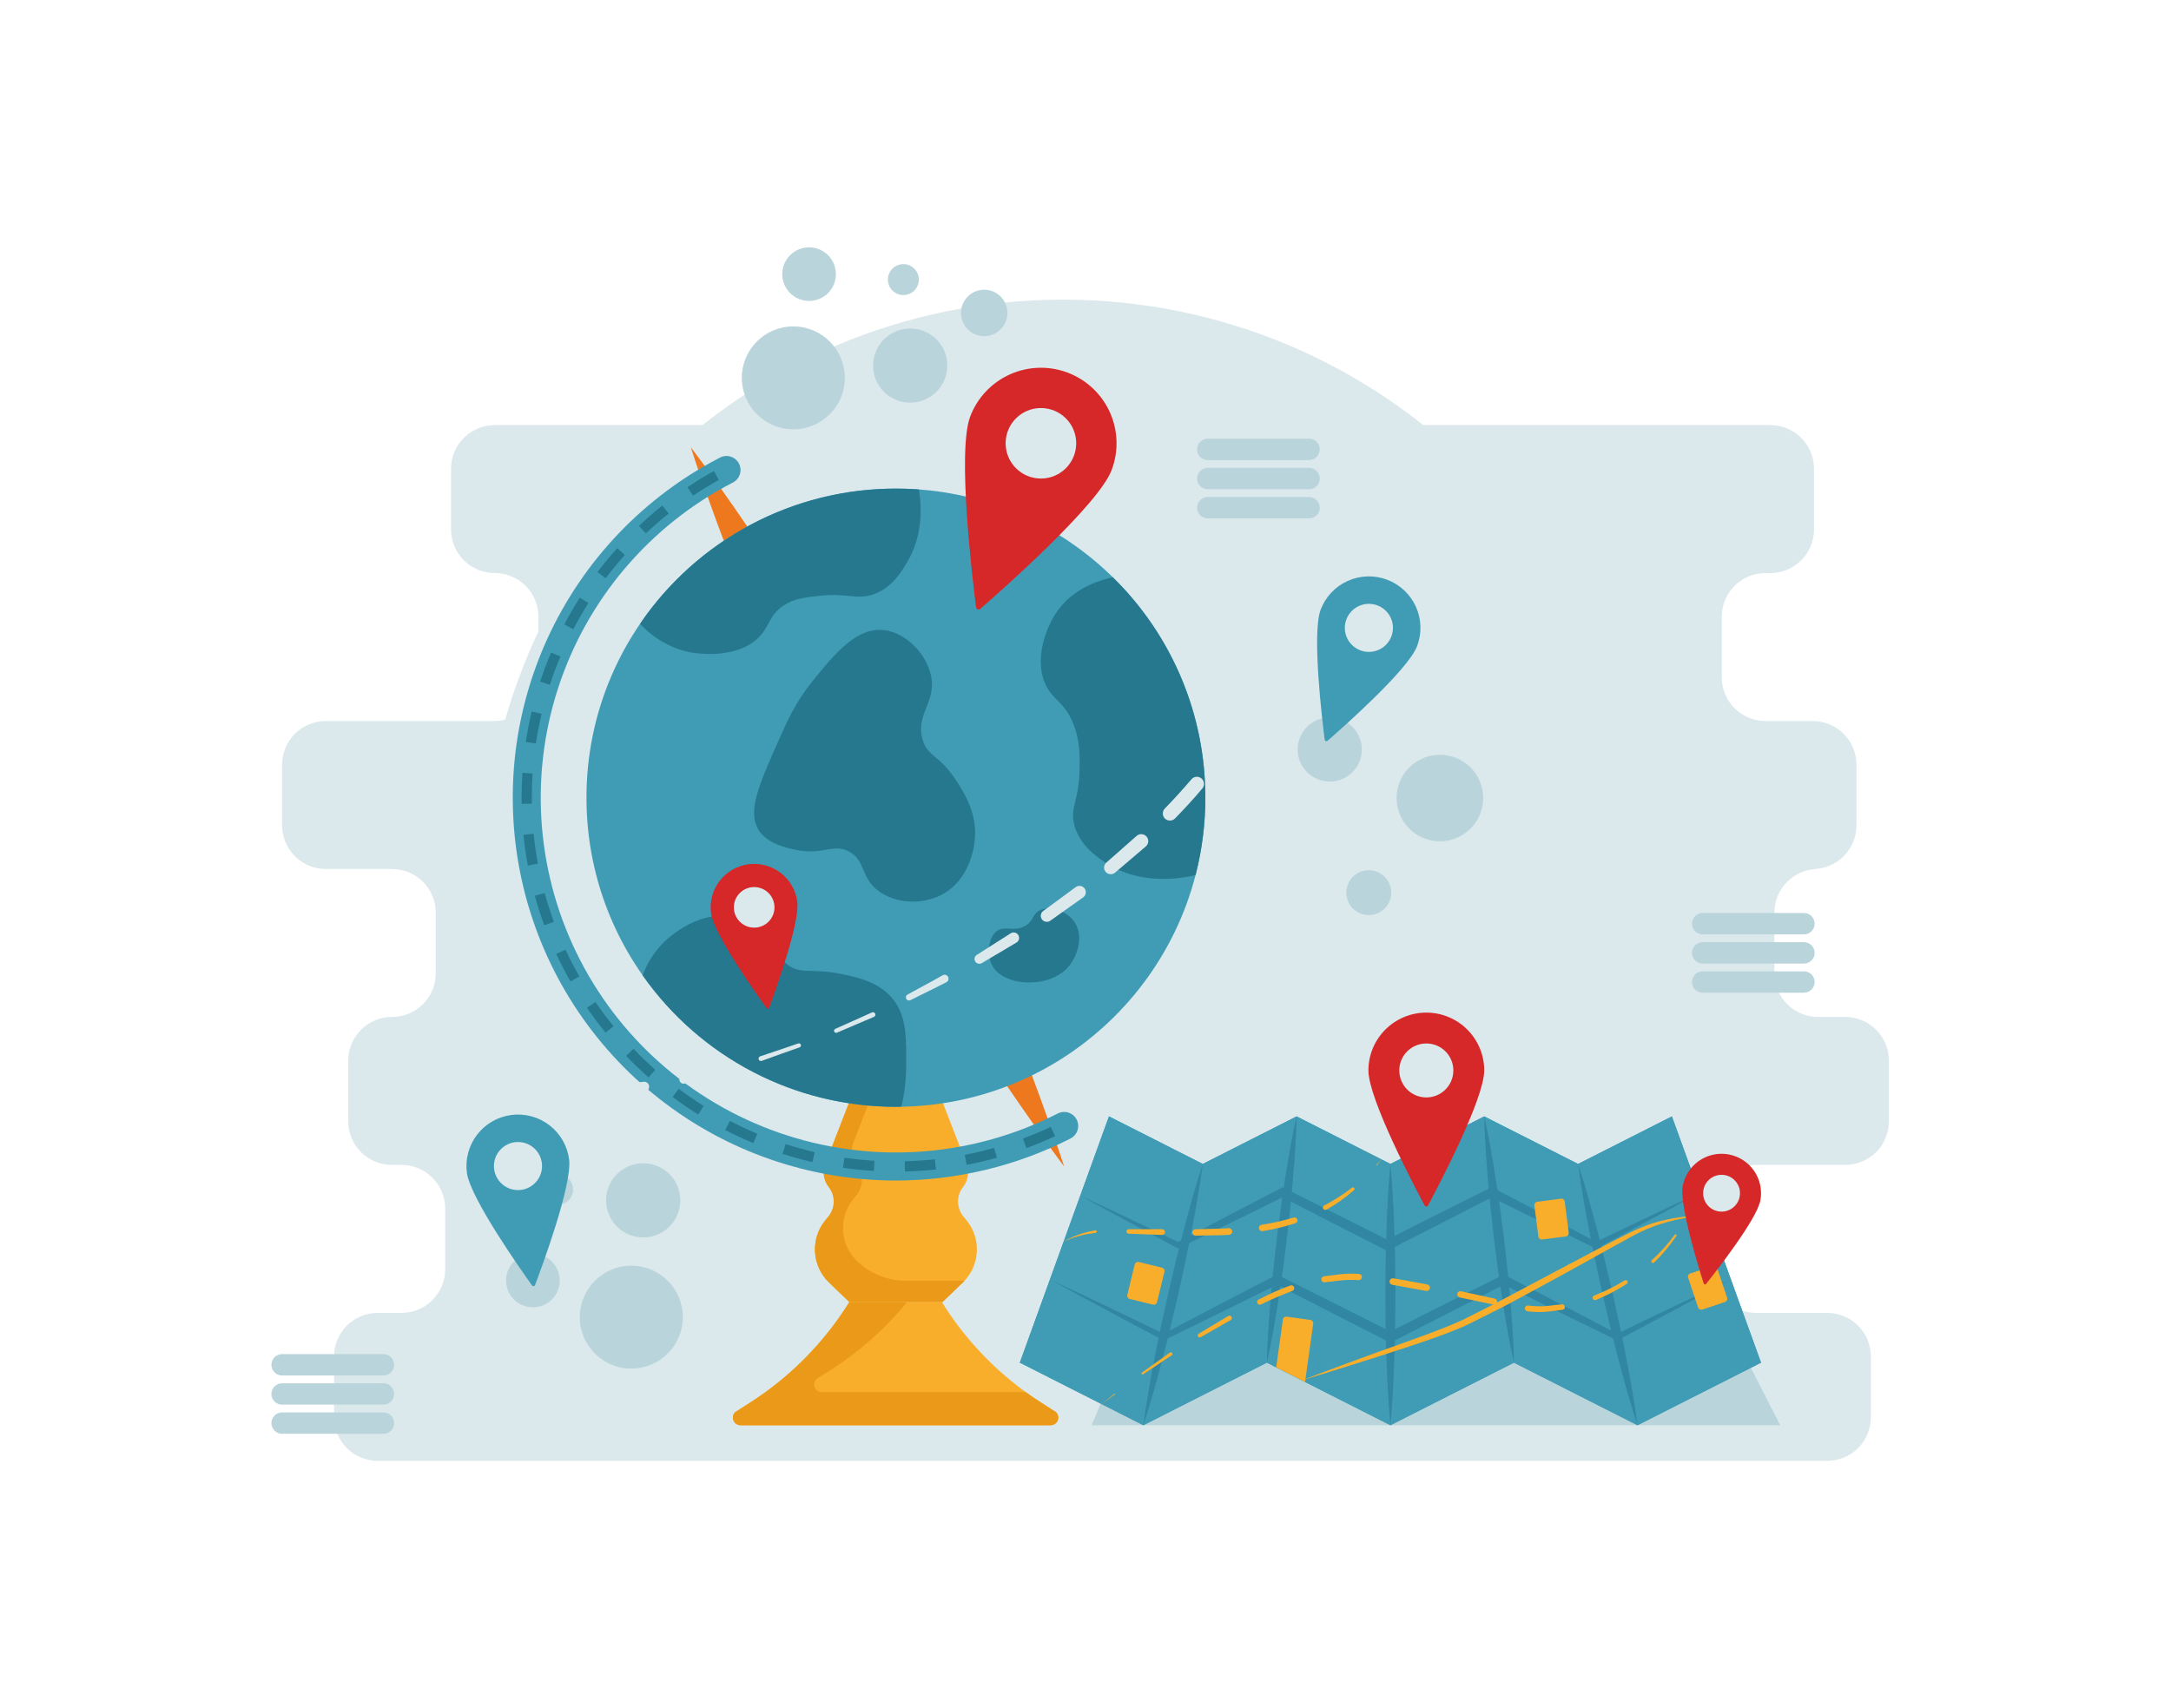 <svg width="305" height="240" viewBox="0 0 305 240" fill="none" xmlns="http://www.w3.org/2000/svg">
<path d="M260.808 115.962V107.435C260.808 105.809 260.161 104.249 259.01 103.099C257.86 101.95 256.299 101.304 254.671 101.304H248.024C247.218 101.304 246.42 101.145 245.675 100.837C244.93 100.529 244.254 100.077 243.684 99.508C243.114 98.939 242.662 98.263 242.354 97.519C242.045 96.775 241.886 95.978 241.886 95.173V86.646C241.886 85.02 242.533 83.46 243.684 82.31C244.835 81.161 246.396 80.515 248.024 80.515H248.708C249.514 80.515 250.312 80.356 251.056 80.048C251.801 79.74 252.477 79.288 253.047 78.719C253.617 78.15 254.069 77.474 254.378 76.73C254.686 75.986 254.845 75.189 254.845 74.384V65.857C254.845 64.231 254.198 62.671 253.047 61.521C251.896 60.371 250.335 59.726 248.708 59.726H69.505C68.699 59.726 67.901 59.884 67.156 60.192C66.412 60.5 65.735 60.952 65.165 61.521C64.595 62.091 64.143 62.767 63.835 63.51C63.526 64.254 63.368 65.051 63.368 65.857V74.384C63.368 75.189 63.526 75.986 63.835 76.73C64.143 77.474 64.595 78.15 65.165 78.719C65.735 79.288 66.412 79.74 67.156 80.048C67.901 80.356 68.699 80.515 69.505 80.515C70.311 80.515 71.109 80.673 71.854 80.981C72.598 81.29 73.275 81.741 73.845 82.31C74.415 82.88 74.867 83.556 75.175 84.299C75.484 85.043 75.642 85.841 75.642 86.646V95.173C75.642 95.978 75.484 96.775 75.175 97.519C74.867 98.263 74.415 98.939 73.845 99.508C73.275 100.077 72.598 100.529 71.854 100.837C71.109 101.145 70.311 101.304 69.505 101.304H45.772C44.966 101.304 44.168 101.462 43.423 101.77C42.678 102.079 42.002 102.53 41.432 103.099C40.862 103.669 40.41 104.345 40.102 105.089C39.793 105.832 39.634 106.63 39.634 107.435V115.962C39.634 116.767 39.793 117.564 40.102 118.308C40.41 119.052 40.862 119.728 41.432 120.297C42.002 120.866 42.678 121.318 43.423 121.626C44.168 121.934 44.966 122.093 45.772 122.093H55.084C55.89 122.093 56.688 122.251 57.433 122.56C58.178 122.868 58.854 123.319 59.424 123.889C59.994 124.458 60.446 125.134 60.754 125.878C61.063 126.621 61.221 127.419 61.221 128.224V136.751C61.221 138.377 60.575 139.936 59.424 141.086C58.273 142.236 56.712 142.882 55.084 142.882H55.062C53.434 142.882 51.873 143.528 50.722 144.678C49.571 145.828 48.924 147.387 48.924 149.013V157.54C48.924 158.345 49.083 159.142 49.392 159.886C49.7 160.63 50.152 161.306 50.722 161.875C51.292 162.445 51.968 162.896 52.713 163.204C53.458 163.512 54.256 163.671 55.062 163.671H56.409C57.215 163.671 58.013 163.83 58.758 164.138C59.502 164.446 60.179 164.897 60.749 165.467C61.319 166.036 61.771 166.712 62.079 167.456C62.388 168.2 62.546 168.997 62.546 169.802V178.329C62.546 179.955 61.9 181.515 60.749 182.664C59.598 183.814 58.037 184.46 56.409 184.46H53.066C52.26 184.46 51.462 184.619 50.717 184.927C49.973 185.235 49.296 185.687 48.726 186.256C48.156 186.825 47.704 187.501 47.396 188.245C47.087 188.989 46.929 189.786 46.929 190.591V199.118C46.929 200.744 47.575 202.304 48.726 203.454C49.877 204.603 51.438 205.249 53.066 205.249H256.695C258.323 205.249 259.884 204.603 261.035 203.454C262.186 202.304 262.832 200.744 262.832 199.118V190.591C262.832 188.965 262.186 187.406 261.035 186.256C259.884 185.106 258.323 184.46 256.695 184.46H246.681C245.875 184.46 245.077 184.302 244.333 183.993C243.588 183.685 242.911 183.234 242.342 182.664C241.772 182.095 241.32 181.419 241.011 180.675C240.703 179.932 240.544 179.134 240.544 178.329V169.802C240.544 168.176 241.191 166.617 242.342 165.467C243.492 164.317 245.054 163.671 246.681 163.671H259.228C260.034 163.671 260.832 163.512 261.577 163.204C262.322 162.896 262.998 162.445 263.568 161.875C264.138 161.306 264.59 160.63 264.898 159.886C265.207 159.142 265.366 158.345 265.366 157.54V149.013C265.366 148.208 265.207 147.411 264.898 146.667C264.59 145.923 264.138 145.247 263.568 144.678C262.998 144.108 262.322 143.657 261.577 143.349C260.832 143.041 260.034 142.882 259.228 142.882H255.422C253.794 142.882 252.233 142.236 251.082 141.086C249.931 139.936 249.285 138.377 249.285 136.751V128.224C249.285 126.598 249.931 125.038 251.082 123.889C252.233 122.739 253.794 122.093 255.422 122.093H254.671C256.299 122.093 257.86 121.447 259.01 120.297C260.161 119.147 260.808 117.588 260.808 115.962Z" fill="#DBE8EC"/>
<path d="M149.326 204.869C194.318 204.869 230.792 168.432 230.792 123.485C230.792 78.539 194.318 42.102 149.326 42.102C104.333 42.102 67.859 78.539 67.859 123.485C67.859 168.432 104.333 204.869 149.326 204.869Z" fill="#DBE8EC"/>
<path d="M250.091 200.248H153.373L156.979 191.453H245.611L250.091 200.248Z" fill="#B9D4DB"/>
<path d="M132.394 182.953H119.333L116.464 180.19C115.292 179.061 114.589 177.531 114.497 175.907C114.404 174.283 114.928 172.684 115.965 171.429L116.376 170.931C116.857 170.348 117.125 169.618 117.135 168.863C117.145 168.107 116.896 167.37 116.43 166.775L116.426 166.77C116.072 166.317 115.841 165.78 115.757 165.212C115.672 164.643 115.737 164.063 115.945 163.527L119.333 154.787H132.394L135.781 163.525C135.989 164.061 136.054 164.642 135.969 165.211C135.885 165.78 135.653 166.317 135.298 166.77C134.832 167.365 134.582 168.102 134.592 168.858C134.601 169.614 134.869 170.345 135.351 170.928L135.764 171.429C136.8 172.684 137.324 174.283 137.231 175.907C137.139 177.531 136.436 179.06 135.264 180.189L132.394 182.953Z" fill="#F9AE2B"/>
<path d="M120.408 177.186C119.235 176.057 118.532 174.527 118.44 172.903C118.347 171.279 118.871 169.679 119.908 168.424L120.321 167.925C120.802 167.342 121.07 166.612 121.079 165.857C121.089 165.101 120.84 164.365 120.374 163.77L120.369 163.765C120.015 163.313 119.784 162.777 119.7 162.209C119.615 161.641 119.68 161.06 119.888 160.525L122.112 154.787H119.333L115.944 163.529C115.737 164.065 115.672 164.645 115.756 165.213C115.841 165.781 116.072 166.317 116.426 166.77L116.43 166.775C116.897 167.37 117.146 168.106 117.136 168.861C117.127 169.617 116.859 170.346 116.377 170.929L115.965 171.429C114.928 172.684 114.404 174.283 114.497 175.907C114.589 177.532 115.292 179.061 116.464 180.19L119.333 182.953H132.394L135.264 180.189C135.344 180.112 135.415 180.029 135.491 179.948H127.262C124.705 179.948 122.248 178.958 120.408 177.186Z" fill="#EA9918"/>
<path d="M147.602 200.248H104.039C103.825 200.248 103.615 200.184 103.437 200.064C103.259 199.944 103.121 199.774 103.041 199.575C102.961 199.376 102.941 199.158 102.986 198.949C103.031 198.739 103.137 198.547 103.292 198.399L105.346 197.087C110.999 193.475 115.773 188.646 119.317 182.953H132.324C135.868 188.646 140.641 193.475 146.295 197.087L148.349 198.399C148.504 198.547 148.61 198.739 148.655 198.949C148.699 199.158 148.68 199.376 148.6 199.575C148.52 199.774 148.382 199.944 148.204 200.064C148.026 200.184 147.816 200.248 147.602 200.248Z" fill="#F9AE2B"/>
<path d="M146.295 197.087C145.553 196.613 144.827 196.118 144.117 195.602H115.461C115.246 195.602 115.036 195.538 114.859 195.418C114.681 195.298 114.543 195.128 114.462 194.929C114.382 194.73 114.363 194.512 114.408 194.302C114.452 194.092 114.559 193.901 114.713 193.752L116.767 192.44C120.798 189.863 124.392 186.661 127.413 182.953H119.317C115.773 188.646 110.999 193.475 105.346 197.087L103.292 198.399C103.137 198.547 103.031 198.739 102.986 198.949C102.941 199.158 102.961 199.376 103.041 199.575C103.121 199.774 103.259 199.944 103.437 200.064C103.615 200.184 103.825 200.248 104.039 200.248H147.602C147.816 200.248 148.026 200.184 148.204 200.064C148.382 199.944 148.52 199.774 148.6 199.575C148.68 199.376 148.699 199.158 148.655 198.949C148.61 198.739 148.504 198.547 148.349 198.399L146.295 197.087Z" fill="#EA9918"/>
<path d="M97.052 62.842C97.786 63.797 98.484 64.772 99.202 65.735L101.293 68.659C102.682 70.611 104.038 72.58 105.378 74.557C107.528 78.786 109.739 82.983 111.916 87.198L125.029 112.46L138.141 137.723L144.698 150.355C145.532 152.594 146.367 154.832 147.164 157.091L148.358 160.479C148.738 161.618 149.135 162.748 149.502 163.894C148.775 162.934 148.079 161.959 147.367 160.992L145.283 158.065C143.895 156.113 142.544 154.141 141.193 152.17L134.637 139.539L121.524 114.276L108.412 89.013C106.218 84.806 104.058 80.583 101.838 76.391C100.992 74.157 100.162 71.916 99.367 69.657L98.179 66.265C97.804 65.124 97.41 63.992 97.052 62.842Z" fill="#EE781D"/>
<path d="M125.864 165.866C113.797 165.86 102.082 161.807 92.598 154.355C83.114 146.904 76.409 136.486 73.56 124.773C70.711 113.059 71.883 100.73 76.887 89.761C81.892 78.793 90.438 69.822 101.157 64.286C101.622 64.046 102.163 64.001 102.662 64.16C103.16 64.319 103.575 64.669 103.815 65.134C104.055 65.598 104.101 66.139 103.942 66.637C103.783 67.135 103.433 67.549 102.969 67.79C91.224 73.849 82.366 84.315 78.339 96.892C74.312 109.469 75.445 123.128 81.49 134.871C87.534 146.614 97.996 155.481 110.579 159.526C123.161 163.571 136.836 162.463 148.602 156.445C149.068 156.207 149.61 156.163 150.108 156.324C150.606 156.484 151.02 156.836 151.258 157.302C151.497 157.767 151.541 158.308 151.38 158.806C151.219 159.304 150.867 159.717 150.401 159.955C142.803 163.831 134.395 165.856 125.864 165.866Z" fill="#409CB5"/>
<path d="M125.863 155.504C149.872 155.504 169.335 136.061 169.335 112.077C169.335 88.093 149.872 68.65 125.863 68.65C101.855 68.65 82.392 88.093 82.392 112.077C82.392 136.061 101.855 155.504 125.863 155.504Z" fill="#409CB5"/>
<path d="M127.134 164.596L127.099 163.162C128.512 163.128 129.937 163.034 131.336 162.884L131.49 164.309C130.052 164.464 128.586 164.56 127.134 164.596ZM122.771 164.519C121.321 164.434 119.861 164.286 118.429 164.08L118.634 162.66C120.026 162.86 121.446 163.004 122.856 163.088L122.771 164.519ZM135.806 163.664L135.535 162.255C136.921 161.989 138.311 161.661 139.667 161.281L140.055 162.662C138.661 163.052 137.232 163.389 135.806 163.664ZM114.14 163.277C112.729 162.951 111.313 162.56 109.933 162.117L110.372 160.752C111.715 161.183 113.091 161.563 114.463 161.88L114.14 163.277ZM144.205 161.312L143.704 159.968C145.026 159.477 146.343 158.924 147.619 158.325L148.229 159.623C146.918 160.238 145.564 160.807 144.205 161.312ZM105.835 160.607C104.5 160.05 103.169 159.429 101.879 158.761L102.54 157.488C103.795 158.138 105.089 158.742 106.388 159.283L105.835 160.607ZM98.091 156.596C96.865 155.827 95.655 154.996 94.493 154.126L95.354 152.979C96.484 153.825 97.662 154.633 98.854 155.381L98.091 156.596ZM91.111 151.371C90.027 150.412 88.968 149.396 87.965 148.351L89.001 147.358C89.978 148.375 91.008 149.364 92.063 150.298L91.111 151.371ZM85.076 145.084C84.161 143.96 83.282 142.786 82.464 141.593L83.648 140.782C84.444 141.943 85.299 143.086 86.19 144.179L85.076 145.084ZM80.147 137.9C79.428 136.643 78.754 135.34 78.143 134.029L79.444 133.424C80.039 134.699 80.695 135.966 81.394 137.189L80.147 137.9ZM76.468 130.006C75.967 128.647 75.519 127.251 75.135 125.858L76.519 125.477C76.892 126.832 77.329 128.189 77.815 129.511L76.468 130.006ZM74.156 121.609C73.89 120.185 73.682 118.733 73.537 117.293L74.966 117.151C75.107 118.551 75.309 119.962 75.567 121.346L74.156 121.609ZM73.283 112.942C73.278 112.655 73.276 112.366 73.276 112.077C73.276 110.917 73.315 109.741 73.393 108.582L74.825 108.677C74.75 109.805 74.712 110.949 74.712 112.077C74.712 112.358 74.714 112.639 74.719 112.918L73.283 112.942ZM75.284 104.46L73.865 104.246C74.082 102.812 74.362 101.371 74.697 99.964L76.094 100.296C75.768 101.665 75.495 103.065 75.284 104.46ZM77.246 96.213L75.882 95.767C76.333 94.39 76.848 93.016 77.412 91.683L78.734 92.241C78.186 93.537 77.685 94.874 77.246 96.213ZM80.546 88.404L79.274 87.739C79.945 86.457 80.679 85.187 81.456 83.963L82.668 84.731C81.913 85.921 81.199 87.157 80.546 88.404ZM85.087 81.245L83.942 80.38C84.815 79.227 85.748 78.094 86.716 77.014L87.785 77.971C86.844 79.021 85.936 80.123 85.087 81.245ZM90.745 74.933L89.758 73.891C90.812 72.895 91.92 71.933 93.05 71.029L93.947 72.15C92.847 73.028 91.77 73.964 90.745 74.933ZM97.368 69.642L96.568 68.452C97.769 67.646 99.02 66.88 100.288 66.175L100.986 67.428C99.754 68.114 98.536 68.858 97.368 69.642Z" fill="#25788E"/>
<path d="M127.506 78.88C126.721 80.227 125.32 82.623 122.676 83.512C120.325 84.3 118.795 83.287 115.141 83.705C112.931 83.958 111.542 84.115 110.117 85.056C108.048 86.423 108.173 87.923 106.639 89.495C103.331 92.889 97.128 91.691 96.786 91.618C94.147 91.023 91.751 89.639 89.919 87.65C93.902 81.792 99.261 76.998 105.527 73.686C111.792 70.374 118.775 68.645 125.863 68.65C126.95 68.65 128.033 68.691 129.1 68.767C129.526 71.417 129.595 75.305 127.506 78.88Z" fill="#25788E"/>
<path d="M114.174 95.672C117.209 91.924 120.333 88.066 124.221 88.53C127.287 88.897 130.139 91.868 130.79 94.9C131.603 98.686 128.522 100.425 129.631 103.971C130.385 106.382 131.953 106.036 134.268 109.568C135.362 111.237 137.208 114.055 136.973 117.675C136.919 118.503 136.48 123.615 132.143 125.781C129.292 127.204 125.723 126.873 123.448 125.202C120.821 123.272 121.665 120.837 119.198 119.605C116.949 118.482 115.639 120.203 111.856 119.412C110.461 119.12 107.887 118.582 106.639 116.71C104.925 114.137 106.589 110.362 109.151 104.55C110.594 101.276 111.739 98.68 114.174 95.672Z" fill="#25788E"/>
<path d="M169.335 112.077C169.337 115.745 168.875 119.398 167.962 122.95C163.965 123.891 159.256 123.73 155.521 121.342C154.418 120.638 151.6 118.837 150.884 115.744C150.344 113.412 151.52 112.6 151.657 108.41C151.717 106.508 151.797 104.055 150.691 101.462C149.398 98.434 147.829 98.366 146.826 96.058C145.329 92.612 146.851 88.245 148.565 85.828C150.393 83.255 153.23 81.791 156.334 81.108C160.457 85.144 163.732 89.963 165.965 95.281C168.197 100.599 169.343 106.31 169.335 112.077Z" fill="#25788E"/>
<path d="M139.485 135.817C138.55 134.277 138.812 131.697 140.064 130.799C141.214 129.974 142.541 131.038 144.121 130.027C145.28 129.286 145.034 128.415 146.054 127.904C147.46 127.199 149.779 127.929 150.884 129.448C152.307 131.404 151.432 134.275 150.111 135.817C147.431 138.945 141.185 138.62 139.485 135.817Z" fill="#25788E"/>
<path d="M126.612 155.492C126.363 155.5 126.113 155.504 125.863 155.504C118.882 155.509 112.003 153.832 105.809 150.616C99.615 147.399 94.288 142.738 90.281 137.028C90.875 135.438 91.771 133.978 92.922 132.729C93.276 132.347 97.704 127.735 102.969 128.869C104.794 129.315 106.464 130.249 107.799 131.571C109.497 133.3 109.095 134.269 110.504 135.431C112.351 136.955 113.941 136.026 117.845 136.782C120.051 137.209 123.155 137.812 125.187 140.063C127.272 142.372 127.292 145.371 127.313 148.363C127.325 149.806 127.345 152.794 126.612 155.492Z" fill="#25788E"/>
<path d="M72.367 125.598C71.808 126.35 71.271 127.118 70.745 127.89C70.216 128.662 69.71 129.446 69.227 130.243C69.184 130.314 69.115 130.365 69.035 130.385C68.955 130.404 68.87 130.392 68.799 130.349C68.729 130.306 68.678 130.237 68.658 130.157C68.638 130.077 68.651 129.993 68.694 129.922C68.697 129.916 68.701 129.91 68.705 129.904C69.248 129.13 69.812 128.374 70.397 127.635C70.983 126.897 71.598 126.183 72.222 125.48C72.238 125.462 72.26 125.45 72.284 125.448C72.308 125.446 72.332 125.454 72.351 125.469C72.37 125.484 72.382 125.506 72.385 125.53C72.388 125.554 72.382 125.578 72.367 125.598Z" fill="#DBE8EC"/>
<path d="M66.698 135.196C65.982 136.877 65.491 138.645 65.238 140.454C65.228 140.534 65.202 140.612 65.162 140.682C65.122 140.753 65.068 140.815 65.004 140.864C64.94 140.914 64.867 140.951 64.789 140.972C64.711 140.994 64.629 141 64.549 140.99C64.468 140.98 64.391 140.954 64.32 140.914C64.25 140.874 64.188 140.82 64.138 140.756C64.088 140.693 64.052 140.619 64.03 140.541C64.009 140.463 64.003 140.382 64.013 140.301L64.016 140.28C64.352 138.378 64.955 136.534 65.806 134.8C65.86 134.685 65.958 134.596 66.077 134.551C66.197 134.507 66.329 134.511 66.445 134.563C66.562 134.614 66.653 134.709 66.701 134.828C66.748 134.946 66.747 135.078 66.698 135.196Z" fill="#DBE8EC"/>
<path d="M65.794 145.655C65.99 146.039 66.145 146.443 66.365 146.812C66.587 147.181 66.837 147.532 67.113 147.862C67.674 148.525 68.324 149.106 69.046 149.59C69.218 149.707 69.336 149.888 69.375 150.092C69.414 150.297 69.37 150.508 69.253 150.681C69.136 150.853 68.955 150.971 68.75 151.01C68.546 151.049 68.334 151.005 68.162 150.888L68.146 150.877C67.321 150.292 66.581 149.596 65.948 148.808C65.632 148.41 65.347 147.988 65.096 147.546C64.847 147.103 64.669 146.625 64.457 146.166C64.379 145.997 64.37 145.804 64.433 145.629C64.495 145.453 64.624 145.31 64.792 145.228C64.959 145.147 65.152 145.134 65.329 145.193C65.506 145.252 65.652 145.378 65.737 145.544L65.794 145.655Z" fill="#DBE8EC"/>
<path d="M73.935 151.677C75.71 152.1 77.519 152.363 79.34 152.463C79.562 152.477 79.769 152.578 79.916 152.745C80.063 152.911 80.138 153.129 80.125 153.35C80.111 153.572 80.011 153.779 79.845 153.926C79.679 154.074 79.462 154.15 79.24 154.138C77.31 154.041 75.395 153.75 73.523 153.269C73.312 153.215 73.131 153.079 73.02 152.891C72.909 152.703 72.878 152.479 72.932 152.268C72.987 152.056 73.123 151.876 73.311 151.765C73.499 151.654 73.724 151.623 73.935 151.677Z" fill="#DBE8EC"/>
<path d="M84.868 152.474C86.716 152.378 88.564 152.216 90.412 151.989C90.594 151.967 90.778 152.017 90.924 152.128C91.07 152.239 91.167 152.403 91.193 152.585C91.22 152.766 91.175 152.951 91.067 153.1C90.959 153.248 90.797 153.349 90.616 153.38C88.746 153.707 86.86 153.94 84.966 154.078C84.753 154.092 84.543 154.022 84.382 153.882C84.222 153.742 84.123 153.544 84.108 153.332C84.093 153.119 84.164 152.91 84.304 152.749C84.444 152.588 84.642 152.49 84.855 152.475L84.868 152.474Z" fill="#DBE8EC"/>
<path d="M95.932 151.113L101.404 149.91L101.428 149.905C101.541 149.88 101.66 149.9 101.758 149.962C101.857 150.023 101.928 150.121 101.955 150.233C101.983 150.346 101.965 150.465 101.906 150.565C101.847 150.665 101.751 150.738 101.639 150.768L96.175 152.239C96.027 152.279 95.87 152.258 95.737 152.182C95.605 152.106 95.508 151.98 95.468 151.833C95.428 151.685 95.449 151.528 95.525 151.396C95.601 151.263 95.727 151.166 95.874 151.126C95.882 151.124 95.891 151.122 95.898 151.12L95.932 151.113Z" fill="#DBE8EC"/>
<path d="M106.812 148.407C108.591 147.824 110.361 147.214 112.132 146.608L112.144 146.604C112.216 146.579 112.296 146.584 112.365 146.617C112.434 146.651 112.487 146.71 112.512 146.783C112.538 146.855 112.533 146.935 112.5 147.004C112.466 147.073 112.407 147.126 112.335 147.152C110.561 147.777 108.787 148.399 107.021 149.049C106.979 149.064 106.935 149.071 106.89 149.07C106.846 149.068 106.802 149.057 106.762 149.039C106.722 149.02 106.686 148.994 106.655 148.961C106.625 148.929 106.602 148.89 106.587 148.849C106.571 148.807 106.564 148.763 106.566 148.719C106.568 148.674 106.578 148.631 106.597 148.59C106.616 148.55 106.642 148.514 106.675 148.484C106.707 148.454 106.745 148.43 106.787 148.415L106.797 148.412L106.812 148.407Z" fill="#DBE8EC"/>
<path d="M117.359 144.547C119.075 143.796 120.778 143.016 122.487 142.251L122.498 142.246C122.539 142.227 122.584 142.217 122.629 142.216C122.674 142.215 122.719 142.222 122.761 142.238C122.803 142.254 122.842 142.279 122.875 142.309C122.908 142.34 122.934 142.378 122.953 142.419C122.971 142.46 122.981 142.504 122.982 142.549C122.984 142.595 122.976 142.639 122.96 142.682C122.944 142.724 122.92 142.762 122.889 142.795C122.858 142.828 122.821 142.854 122.779 142.873L122.774 142.875C121.044 143.614 119.308 144.338 117.586 145.091C117.55 145.106 117.512 145.115 117.473 145.116C117.434 145.117 117.396 145.11 117.359 145.096C117.323 145.082 117.29 145.061 117.262 145.034C117.234 145.007 117.212 144.975 117.196 144.939C117.181 144.904 117.172 144.866 117.172 144.827C117.171 144.788 117.178 144.749 117.192 144.713C117.206 144.677 117.227 144.644 117.254 144.616C117.281 144.589 117.314 144.566 117.349 144.551L117.359 144.547Z" fill="#DBE8EC"/>
<path d="M127.505 139.729L129.972 138.388C130.795 137.942 131.617 137.496 132.427 137.027C132.49 136.991 132.559 136.967 132.632 136.957C132.704 136.948 132.778 136.952 132.848 136.971C132.919 136.99 132.985 137.022 133.043 137.067C133.101 137.111 133.149 137.166 133.186 137.229C133.223 137.292 133.246 137.362 133.256 137.434C133.265 137.507 133.261 137.58 133.242 137.65C133.223 137.721 133.19 137.787 133.146 137.845C133.102 137.903 133.046 137.951 132.983 137.988L132.964 137.998L132.959 138.001C132.124 138.437 131.276 138.848 130.433 139.267L127.904 140.522C127.8 140.573 127.679 140.582 127.569 140.546C127.458 140.51 127.366 140.433 127.313 140.33C127.259 140.227 127.248 140.107 127.281 139.995C127.315 139.884 127.391 139.791 127.493 139.735L127.505 139.729Z" fill="#DBE8EC"/>
<path d="M137.244 134.153L141.972 131.143L141.995 131.129C142.08 131.075 142.174 131.038 142.273 131.02C142.372 131.003 142.474 131.005 142.572 131.027C142.67 131.049 142.763 131.089 142.845 131.147C142.928 131.205 142.998 131.278 143.052 131.363C143.106 131.447 143.143 131.542 143.16 131.641C143.177 131.739 143.175 131.841 143.154 131.939C143.132 132.037 143.091 132.13 143.033 132.212C142.976 132.294 142.902 132.364 142.818 132.418L142.797 132.431L137.933 135.317C137.78 135.407 137.598 135.434 137.426 135.392C137.253 135.35 137.105 135.241 137.012 135.09C136.918 134.939 136.888 134.758 136.928 134.585C136.967 134.412 137.073 134.262 137.223 134.166L137.244 134.153Z" fill="#DBE8EC"/>
<path d="M146.589 127.974L151.097 124.66L151.126 124.638C151.22 124.569 151.327 124.519 151.441 124.491C151.554 124.463 151.672 124.458 151.788 124.475C151.904 124.493 152.015 124.533 152.115 124.594C152.215 124.654 152.302 124.734 152.371 124.828C152.441 124.922 152.491 125.029 152.519 125.142C152.547 125.256 152.552 125.373 152.535 125.489C152.517 125.605 152.477 125.715 152.416 125.815C152.356 125.915 152.276 126.003 152.182 126.072L152.17 126.08L147.552 129.361C147.371 129.49 147.146 129.542 146.926 129.506C146.706 129.469 146.51 129.348 146.379 129.168C146.249 128.988 146.194 128.763 146.229 128.543C146.263 128.324 146.383 128.126 146.562 127.994L146.589 127.974Z" fill="#DBE8EC"/>
<path d="M155.459 121.164L159.649 117.475L159.686 117.442C159.882 117.27 160.138 117.183 160.397 117.199C160.657 117.216 160.9 117.335 161.072 117.53C161.244 117.725 161.331 117.98 161.315 118.24C161.299 118.499 161.18 118.742 160.985 118.914L160.973 118.924L156.652 122.607C156.464 122.767 156.221 122.846 155.975 122.828C155.728 122.809 155.5 122.694 155.338 122.508C155.176 122.322 155.095 122.079 155.111 121.833C155.127 121.588 155.24 121.358 155.425 121.195L155.459 121.164Z" fill="#DBE8EC"/>
<path d="M163.646 113.594C164.942 112.267 166.186 110.894 167.386 109.488C167.558 109.287 167.802 109.162 168.066 109.14C168.329 109.118 168.591 109.202 168.793 109.372C168.995 109.542 169.122 109.786 169.145 110.049C169.168 110.312 169.085 110.574 168.916 110.777C167.695 112.237 166.403 113.632 165.078 114.99C164.893 115.18 164.64 115.289 164.375 115.292C164.109 115.296 163.853 115.194 163.663 115.009C163.473 114.824 163.364 114.571 163.361 114.306C163.357 114.041 163.46 113.785 163.645 113.595L163.646 113.594Z" fill="#DBE8EC"/>
<path d="M170.788 105.126C171.845 103.629 172.801 102.063 173.65 100.44C173.76 100.226 173.95 100.065 174.178 99.99C174.407 99.915 174.655 99.934 174.871 100.041C175.086 100.148 175.25 100.335 175.328 100.563C175.406 100.79 175.391 101.039 175.287 101.255C174.439 102.979 173.466 104.639 172.373 106.22C172.23 106.43 172.008 106.576 171.757 106.623C171.507 106.671 171.247 106.617 171.036 106.474C170.825 106.331 170.679 106.109 170.631 105.859C170.583 105.609 170.637 105.349 170.78 105.138L170.788 105.126Z" fill="#DBE8EC"/>
<path d="M175.593 95.397C176.046 93.694 176.111 91.911 175.783 90.179L175.782 90.176C175.74 89.983 175.776 89.781 175.881 89.614C175.987 89.447 176.154 89.328 176.347 89.283C176.539 89.237 176.742 89.27 176.911 89.372C177.08 89.475 177.202 89.64 177.25 89.832C177.701 91.785 177.698 93.816 177.241 95.769C177.219 95.877 177.174 95.98 177.111 96.072C177.049 96.163 176.968 96.242 176.875 96.302C176.782 96.362 176.678 96.404 176.569 96.424C176.459 96.444 176.347 96.443 176.239 96.42C176.13 96.397 176.027 96.352 175.935 96.29C175.844 96.227 175.766 96.146 175.705 96.053C175.645 95.96 175.603 95.856 175.583 95.747C175.563 95.638 175.565 95.525 175.588 95.417L175.593 95.397Z" fill="#DBE8EC"/>
<path d="M173.223 85.748C171.872 84.553 170.292 83.644 168.579 83.075C168.454 83.031 168.351 82.941 168.293 82.822C168.234 82.703 168.225 82.566 168.266 82.441C168.307 82.315 168.396 82.21 168.513 82.149C168.631 82.088 168.768 82.075 168.894 82.114C170.784 82.646 172.545 83.557 174.072 84.79C174.136 84.844 174.189 84.91 174.228 84.985C174.267 85.059 174.29 85.141 174.297 85.225C174.305 85.308 174.295 85.392 174.27 85.473C174.244 85.553 174.203 85.627 174.149 85.691C174.095 85.755 174.029 85.808 173.954 85.847C173.879 85.886 173.798 85.909 173.714 85.916C173.63 85.924 173.546 85.914 173.466 85.889C173.386 85.863 173.311 85.823 173.247 85.768C173.24 85.762 173.231 85.754 173.223 85.748Z" fill="#DBE8EC"/>
<path d="M163.191 81.85C161.338 81.621 159.472 81.512 157.605 81.523C157.562 81.523 157.521 81.506 157.49 81.477C157.459 81.447 157.441 81.406 157.439 81.363C157.438 81.32 157.453 81.278 157.482 81.246C157.51 81.214 157.55 81.194 157.593 81.191C159.479 81.047 161.372 81.032 163.259 81.147C163.306 81.15 163.351 81.162 163.393 81.182C163.435 81.202 163.472 81.231 163.503 81.266C163.534 81.301 163.557 81.341 163.572 81.385C163.587 81.429 163.593 81.475 163.591 81.522C163.588 81.568 163.576 81.614 163.555 81.655C163.535 81.697 163.506 81.734 163.471 81.765C163.436 81.796 163.396 81.819 163.352 81.834C163.308 81.849 163.261 81.856 163.215 81.853C163.207 81.852 163.198 81.851 163.191 81.85Z" fill="#DBE8EC"/>
<path d="M156.168 66.055C154.297 70.969 140.535 83.098 137.719 85.546C137.67 85.589 137.611 85.617 137.547 85.629C137.483 85.64 137.417 85.634 137.357 85.611C137.296 85.588 137.243 85.549 137.203 85.498C137.163 85.447 137.138 85.386 137.129 85.322C136.653 81.623 134.436 63.424 136.307 58.51C137.308 55.879 139.315 53.753 141.886 52.6C144.456 51.447 147.38 51.362 150.014 52.362C152.647 53.363 154.775 55.367 155.929 57.935C157.083 60.503 157.169 63.424 156.168 66.055Z" fill="#D62828"/>
<path d="M146.237 67.235C148.975 67.235 151.195 65.018 151.195 62.282C151.195 59.547 148.975 57.33 146.237 57.33C143.499 57.33 141.279 59.547 141.279 62.282C141.279 65.018 143.499 67.235 146.237 67.235Z" fill="#DBE8EC"/>
<path d="M112.009 126.658C112.418 129.656 108.807 139.57 108.058 141.581C108.045 141.616 108.023 141.647 107.994 141.67C107.965 141.694 107.93 141.709 107.893 141.714C107.856 141.719 107.819 141.714 107.784 141.699C107.75 141.684 107.72 141.661 107.699 141.63C106.438 139.892 100.303 131.305 99.894 128.308C99.675 126.703 100.103 125.077 101.084 123.787C102.066 122.498 103.519 121.65 105.126 121.431C106.733 121.213 108.36 121.641 109.651 122.621C110.942 123.601 111.79 125.053 112.009 126.658Z" fill="#D62828"/>
<path d="M105.952 130.333C107.527 130.333 108.805 129.057 108.805 127.483C108.805 125.909 107.527 124.633 105.952 124.633C104.376 124.633 103.099 125.909 103.099 127.483C103.099 129.057 104.376 130.333 105.952 130.333Z" fill="#DBE8EC"/>
<path d="M143.272 191.453L160.626 200.248L177.981 191.453L195.336 200.248L212.691 191.453L230.048 200.248L247.406 191.453L234.882 156.855L221.7 163.534L208.517 156.855L195.336 163.534L182.156 156.855L168.976 163.534L155.795 156.855L143.272 191.453Z" fill="#409CB5"/>
<path d="M143.272 191.453L160.626 200.248L177.981 191.453L195.336 200.248L212.691 191.453L230.048 200.248L247.406 191.453L234.882 156.855L221.7 163.534L208.517 156.855L195.336 163.534L182.156 156.855L168.976 163.534L155.795 156.855L143.272 191.453Z" fill="#409CB5"/>
<path d="M151.767 167.985C154.103 169.059 156.424 170.163 158.744 171.267L162.227 172.921L165.7 174.593H165.333C167.754 173.304 170.181 172.025 172.614 170.757C175.042 169.481 177.475 168.215 179.914 166.959L180.193 166.815L180.48 166.959L187.843 170.63L195.191 174.329H194.555L201.904 170.627C204.352 169.389 206.806 168.164 209.266 166.951L209.56 166.806L209.841 166.951C212.278 168.21 214.716 169.467 217.144 170.745C219.573 172.018 222.006 173.286 224.426 174.577L224.043 174.577C226.486 173.389 228.936 172.215 231.395 171.058L235.077 169.311C236.303 168.724 237.541 168.163 238.772 167.589C237.58 168.241 236.396 168.908 235.198 169.549L231.612 171.485C229.223 172.781 226.828 174.063 224.426 175.333L224.243 175.429L224.043 175.333C221.57 174.144 219.109 172.933 216.645 171.727C214.179 170.526 211.723 169.303 209.266 168.083H209.841C207.405 169.345 204.966 170.598 202.522 171.844L195.191 175.58L194.873 175.742L194.555 175.58L187.227 171.842L179.914 168.075H180.48C178.026 169.299 175.565 170.512 173.099 171.715C170.638 172.925 168.171 174.126 165.7 175.316L165.507 175.409L165.333 175.316L161.931 173.503L158.539 171.672C156.276 170.453 154.014 169.234 151.767 167.985Z" fill="#3086A3"/>
<path d="M243.113 179.793L239.192 181.928L235.257 184.038C232.637 185.449 230.01 186.848 227.377 188.235L227.193 188.332L226.996 188.235L218.975 184.314L210.973 180.355H211.544C208.9 181.719 206.257 183.088 203.603 184.434L195.65 188.487L195.332 188.649L195.013 188.487L187.062 184.434C184.409 183.088 181.766 181.722 179.123 180.357H179.695L171.694 184.316L163.673 188.237L163.475 188.334L163.29 188.237C160.656 186.853 158.03 185.454 155.412 184.04L151.479 181.928L147.559 179.793L151.6 181.69L155.629 183.613C158.316 184.891 160.998 186.181 163.673 187.483H163.29L171.197 183.337L179.123 179.228L179.403 179.083L179.695 179.228C182.36 180.553 185.024 181.875 187.679 183.218L195.65 187.233H195.013L202.987 183.219C205.642 181.875 208.309 180.555 210.973 179.23L211.265 179.085L211.544 179.23L219.47 183.339L227.377 187.485H226.996C229.67 186.179 232.352 184.889 235.042 183.614L239.071 181.691L243.113 179.793Z" fill="#3086A3"/>
<path d="M168.976 163.534C168.564 166.658 168.017 169.751 167.422 172.834C167.137 174.378 166.803 175.911 166.493 177.449L165.487 182.047L164.407 186.628C164.021 188.149 163.661 189.676 163.249 191.191C162.453 194.228 161.608 197.254 160.626 200.248C161.036 197.124 161.583 194.031 162.178 190.948C162.462 189.404 162.798 187.871 163.107 186.333L164.115 181.736L165.197 177.155C165.582 175.634 165.944 174.107 166.355 172.592C167.151 169.555 167.996 166.529 168.976 163.534Z" fill="#3086A3"/>
<path d="M182.156 156.855C182.097 159.773 181.901 162.674 181.655 165.57C181.546 167.019 181.386 168.463 181.25 169.909L180.767 174.238L180.208 178.559C179.995 179.996 179.809 181.436 179.57 182.87C179.12 185.741 178.62 188.605 177.981 191.454C178.038 188.535 178.234 185.634 178.479 182.738C178.588 181.289 178.75 179.846 178.885 178.399L179.37 174.07L179.931 169.75C180.142 168.313 180.331 166.873 180.569 165.439C181.02 162.568 181.519 159.703 182.156 156.855Z" fill="#3086A3"/>
<path d="M195.336 163.534C195.627 166.594 195.78 169.653 195.883 172.713C195.948 174.242 195.962 175.772 196 177.302L196.039 181.891L196.002 186.48C195.963 188.01 195.95 189.54 195.885 191.07C195.782 194.129 195.628 197.189 195.335 200.248C195.043 197.189 194.889 194.129 194.786 191.07C194.721 189.54 194.708 188.01 194.669 186.48L194.632 181.891L194.671 177.302C194.71 175.772 194.724 174.242 194.789 172.713C194.892 169.653 195.045 166.594 195.336 163.534Z" fill="#3086A3"/>
<path d="M208.517 156.855C209.154 159.703 209.653 162.568 210.104 165.439C210.342 166.873 210.53 168.313 210.742 169.75L211.302 174.07L211.787 178.4C211.922 179.846 212.084 181.289 212.193 182.738C212.438 185.634 212.634 188.535 212.691 191.454C212.052 188.605 211.552 185.74 211.102 182.87C210.863 181.436 210.677 179.996 210.464 178.559L209.905 174.238L209.422 169.909C209.286 168.463 209.127 167.019 209.017 165.57C208.772 162.674 208.576 159.773 208.517 156.855Z" fill="#3086A3"/>
<path d="M221.7 163.534C222.68 166.529 223.524 169.555 224.321 172.592C224.732 174.107 225.094 175.634 225.479 177.155L226.56 181.736L227.568 186.333C227.877 187.871 228.213 189.404 228.497 190.948C229.092 194.031 229.639 197.124 230.048 200.248C229.067 197.254 228.222 194.228 227.426 191.191C227.014 189.676 226.654 188.149 226.268 186.628L225.188 182.047L224.183 177.449C223.872 175.911 223.538 174.378 223.253 172.834C222.659 169.751 222.112 166.658 221.7 163.534Z" fill="#3086A3"/>
<path d="M163.247 178.108L159.983 177.314C159.731 177.253 159.477 177.407 159.416 177.659L158.372 181.941C158.31 182.193 158.465 182.446 158.717 182.508L161.981 183.302C162.233 183.363 162.487 183.209 162.548 182.957L163.592 178.675C163.653 178.423 163.499 178.17 163.247 178.108Z" fill="#F9AE2B"/>
<path d="M219.297 168.417L215.966 168.851C215.709 168.885 215.528 169.12 215.561 169.377L216.131 173.747C216.165 174.004 216.4 174.185 216.657 174.151L219.989 173.717C220.246 173.684 220.427 173.449 220.394 173.192L219.823 168.822C219.79 168.565 219.554 168.384 219.297 168.417Z" fill="#F9AE2B"/>
<path d="M240.644 177.858L237.457 178.921C237.211 179.003 237.079 179.269 237.161 179.514L238.559 183.695C238.641 183.94 238.907 184.073 239.153 183.991L242.339 182.927C242.585 182.845 242.718 182.579 242.636 182.334L241.238 178.154C241.155 177.908 240.89 177.776 240.644 177.858Z" fill="#F9AE2B"/>
<path d="M184.08 185.453L180.769 184.991C180.644 184.974 180.517 185.007 180.416 185.083C180.315 185.159 180.248 185.272 180.23 185.398L179.291 192.118L183.344 194.172L184.487 185.991C184.505 185.866 184.472 185.739 184.396 185.638C184.319 185.537 184.206 185.47 184.08 185.453Z" fill="#F9AE2B"/>
<path d="M149.429 174.44C150.111 174.051 150.826 173.721 151.566 173.455C151.937 173.324 152.314 173.204 152.696 173.105L153.862 172.858C153.886 172.852 153.91 172.852 153.934 172.856C153.958 172.861 153.98 172.87 154.001 172.883C154.021 172.896 154.038 172.913 154.052 172.933C154.066 172.952 154.075 172.975 154.08 172.998C154.085 173.022 154.086 173.046 154.081 173.07C154.077 173.094 154.068 173.116 154.055 173.136C154.041 173.156 154.024 173.174 154.004 173.187C153.985 173.201 153.962 173.211 153.939 173.215L153.926 173.218L153.903 173.221L152.76 173.381C152.379 173.452 152.002 173.543 151.627 173.647C150.877 173.859 150.142 174.124 149.429 174.44Z" fill="#F9AE2B"/>
<path d="M158.579 172.707L163.27 172.707C163.376 172.706 163.478 172.748 163.553 172.823C163.629 172.897 163.671 172.998 163.672 173.104C163.673 173.21 163.631 173.312 163.556 173.388C163.482 173.463 163.38 173.506 163.274 173.506C163.27 173.506 163.262 173.506 163.258 173.506L158.565 173.337C158.482 173.335 158.403 173.3 158.346 173.24C158.289 173.18 158.258 173.099 158.259 173.017C158.261 172.934 158.295 172.855 158.354 172.797C158.413 172.739 158.493 172.707 158.575 172.707L158.579 172.707Z" fill="#F9AE2B"/>
<path d="M167.957 172.708L170.286 172.65L171.45 172.621C171.838 172.619 172.228 172.579 172.616 172.559L172.63 172.559C172.753 172.553 172.874 172.596 172.966 172.678C173.058 172.761 173.113 172.877 173.119 173.001C173.126 173.124 173.083 173.245 173 173.337C172.917 173.428 172.802 173.484 172.678 173.49L172.675 173.491C172.282 173.508 171.893 173.544 171.498 173.544L170.317 173.565L167.956 173.606C167.837 173.608 167.722 173.563 167.636 173.481C167.551 173.399 167.501 173.286 167.499 173.167C167.496 173.048 167.541 172.933 167.623 172.847C167.705 172.761 167.818 172.711 167.936 172.708L167.957 172.708Z" fill="#F9AE2B"/>
<path d="M177.236 172.081C178.762 171.846 180.27 171.507 181.75 171.068C181.854 171.036 181.966 171.046 182.062 171.097C182.159 171.148 182.231 171.234 182.264 171.338C182.297 171.441 182.287 171.554 182.238 171.651C182.188 171.747 182.102 171.82 181.998 171.854C180.491 172.347 178.947 172.722 177.381 172.977C177.262 172.996 177.141 172.967 177.043 172.897C176.946 172.827 176.88 172.721 176.861 172.602C176.842 172.483 176.87 172.362 176.941 172.264C177.011 172.167 177.117 172.101 177.236 172.081Z" fill="#F9AE2B"/>
<path d="M186.038 169.359C187.416 168.655 188.723 167.821 189.941 166.868C189.987 166.832 190.044 166.816 190.101 166.822C190.159 166.828 190.211 166.856 190.248 166.9C190.285 166.945 190.303 167.001 190.299 167.059C190.294 167.116 190.268 167.17 190.225 167.208C189.036 168.257 187.74 169.178 186.357 169.954C186.279 169.998 186.187 170.008 186.101 169.984C186.014 169.96 185.941 169.902 185.898 169.824C185.854 169.746 185.843 169.654 185.867 169.568C185.892 169.482 185.949 169.409 186.027 169.365L186.038 169.359Z" fill="#F9AE2B"/>
<path d="M193.348 163.686L194.05 162.885L193.425 163.749C193.417 163.76 193.406 163.767 193.393 163.768C193.38 163.77 193.367 163.767 193.356 163.76C193.346 163.752 193.338 163.74 193.336 163.728C193.334 163.715 193.337 163.701 193.344 163.691L193.348 163.686Z" fill="#F9AE2B"/>
<path d="M154.764 197.274L156.586 195.798C156.591 195.793 156.598 195.79 156.605 195.788C156.611 195.786 156.619 195.785 156.626 195.786C156.633 195.786 156.64 195.789 156.646 195.792C156.653 195.795 156.658 195.8 156.663 195.806C156.667 195.811 156.671 195.818 156.673 195.825C156.675 195.831 156.675 195.839 156.675 195.846C156.674 195.853 156.672 195.86 156.668 195.866C156.665 195.873 156.66 195.878 156.655 195.883L156.652 195.885L154.764 197.274Z" fill="#F9AE2B"/>
<path d="M160.422 192.857L164.356 190.041C164.38 190.024 164.408 190.011 164.437 190.004C164.466 189.998 164.496 189.997 164.526 190.001C164.555 190.006 164.584 190.017 164.609 190.033C164.634 190.048 164.657 190.069 164.674 190.093C164.691 190.118 164.704 190.145 164.711 190.174C164.717 190.204 164.718 190.234 164.713 190.263C164.709 190.293 164.698 190.321 164.682 190.346C164.666 190.372 164.645 190.394 164.621 190.411L164.615 190.415L164.608 190.42L160.59 193.09L160.586 193.093C160.554 193.114 160.516 193.121 160.479 193.114C160.442 193.107 160.409 193.086 160.388 193.055C160.367 193.024 160.358 192.986 160.365 192.949C160.371 192.912 160.392 192.879 160.422 192.857Z" fill="#F9AE2B"/>
<path d="M168.404 187.387L172.557 184.893C172.594 184.871 172.636 184.856 172.679 184.849C172.722 184.843 172.766 184.845 172.809 184.855C172.851 184.866 172.891 184.885 172.927 184.911C172.962 184.937 172.991 184.969 173.014 185.007C173.037 185.044 173.051 185.086 173.058 185.129C173.064 185.172 173.062 185.216 173.052 185.259C173.041 185.301 173.022 185.341 172.996 185.376C172.97 185.412 172.938 185.441 172.9 185.464L172.895 185.467L172.882 185.474L168.699 187.867L168.689 187.873C168.625 187.91 168.549 187.92 168.477 187.901C168.405 187.881 168.344 187.835 168.306 187.771C168.269 187.707 168.258 187.631 168.276 187.559C168.294 187.487 168.34 187.425 168.404 187.387Z" fill="#F9AE2B"/>
<path d="M176.819 182.583C178.263 181.836 179.751 181.176 181.274 180.607C181.324 180.588 181.378 180.579 181.432 180.581C181.486 180.582 181.539 180.595 181.588 180.617C181.637 180.64 181.681 180.671 181.718 180.711C181.754 180.75 181.783 180.796 181.802 180.847C181.82 180.897 181.829 180.951 181.827 181.005C181.825 181.059 181.812 181.112 181.79 181.16C181.767 181.209 181.735 181.253 181.696 181.29C181.656 181.326 181.609 181.355 181.559 181.373L181.554 181.375C180.058 181.93 178.591 182.563 177.161 183.271C177.07 183.315 176.965 183.321 176.87 183.288C176.774 183.256 176.695 183.186 176.65 183.096C176.605 183.005 176.597 182.901 176.629 182.805C176.661 182.709 176.729 182.629 176.819 182.583Z" fill="#F9AE2B"/>
<path d="M186.002 179.318L188.44 179.017C189.262 178.938 190.09 178.925 190.914 178.979C191.031 178.986 191.14 179.04 191.218 179.128C191.296 179.215 191.336 179.331 191.329 179.448C191.321 179.565 191.268 179.674 191.181 179.752C191.093 179.83 190.978 179.87 190.861 179.863L190.858 179.863C190.465 179.837 190.074 179.823 189.683 179.825C189.293 179.831 188.9 179.84 188.506 179.883L186.147 180.157L186.104 180.162C185.992 180.175 185.881 180.142 185.793 180.073C185.705 180.003 185.648 179.902 185.635 179.79C185.621 179.679 185.652 179.567 185.721 179.479C185.79 179.39 185.891 179.332 186.002 179.318Z" fill="#F9AE2B"/>
<path d="M195.751 179.603C197.34 179.885 198.931 180.163 200.515 180.47C200.635 180.493 200.74 180.563 200.809 180.664C200.877 180.764 200.903 180.888 200.88 181.008C200.857 181.128 200.788 181.234 200.687 181.302C200.586 181.371 200.462 181.397 200.342 181.375L195.597 180.51L195.588 180.508C195.469 180.486 195.362 180.418 195.293 180.318C195.224 180.218 195.197 180.094 195.219 179.975C195.24 179.855 195.308 179.749 195.408 179.679C195.508 179.61 195.631 179.582 195.751 179.603Z" fill="#F9AE2B"/>
<path d="M205.259 181.425L209.99 182.454C210.1 182.478 210.196 182.545 210.258 182.64C210.319 182.734 210.34 182.85 210.316 182.96C210.293 183.07 210.226 183.167 210.132 183.228C210.037 183.29 209.922 183.311 209.811 183.288L209.805 183.287L205.08 182.294L205.073 182.292C205.016 182.28 204.962 182.257 204.913 182.224C204.865 182.192 204.824 182.15 204.792 182.101C204.76 182.052 204.738 181.997 204.727 181.94C204.716 181.882 204.717 181.824 204.729 181.766C204.741 181.709 204.764 181.655 204.797 181.607C204.83 181.559 204.872 181.518 204.921 181.486C204.97 181.454 205.025 181.432 205.083 181.421C205.14 181.411 205.199 181.412 205.256 181.424L205.259 181.425Z" fill="#F9AE2B"/>
<path d="M214.687 183.423C215.461 183.529 216.244 183.56 217.024 183.515C217.418 183.503 217.809 183.432 218.202 183.394L219.382 183.263L219.42 183.259C219.521 183.247 219.622 183.276 219.702 183.34C219.782 183.403 219.833 183.495 219.846 183.596C219.858 183.696 219.829 183.798 219.767 183.878C219.704 183.959 219.613 184.011 219.512 184.024L218.292 184.182C217.883 184.225 217.479 184.3 217.067 184.315C216.238 184.369 215.405 184.342 214.58 184.235L214.577 184.234C214.469 184.22 214.372 184.164 214.306 184.077C214.239 183.991 214.21 183.882 214.225 183.775C214.239 183.667 214.295 183.569 214.382 183.503C214.468 183.437 214.577 183.408 214.685 183.422L214.687 183.423Z" fill="#F9AE2B"/>
<path d="M223.967 182.02C225.453 181.445 226.884 180.737 228.242 179.902C228.306 179.863 228.382 179.851 228.455 179.868C228.528 179.885 228.591 179.93 228.63 179.993C228.67 180.056 228.683 180.132 228.667 180.205C228.651 180.277 228.606 180.341 228.543 180.381C227.172 181.264 225.723 182.021 224.214 182.642C224.173 182.659 224.129 182.667 224.085 182.667C224.041 182.667 223.997 182.658 223.957 182.642C223.916 182.625 223.879 182.6 223.848 182.569C223.817 182.537 223.792 182.5 223.776 182.46C223.759 182.419 223.75 182.375 223.751 182.331C223.751 182.287 223.76 182.244 223.777 182.203C223.794 182.162 223.819 182.126 223.85 182.095C223.882 182.064 223.919 182.039 223.96 182.023L223.967 182.02Z" fill="#F9AE2B"/>
<path d="M232.071 177.046C233.259 175.975 234.332 174.783 235.272 173.489C235.295 173.459 235.328 173.438 235.366 173.432C235.403 173.426 235.441 173.434 235.472 173.456C235.503 173.478 235.524 173.511 235.531 173.548C235.538 173.585 235.53 173.623 235.509 173.655C234.6 175.002 233.553 176.25 232.384 177.38C232.363 177.401 232.337 177.417 232.309 177.428C232.281 177.44 232.251 177.445 232.221 177.445C232.191 177.444 232.161 177.438 232.134 177.426C232.106 177.414 232.081 177.396 232.06 177.375C232.039 177.353 232.023 177.328 232.012 177.3C232.001 177.272 231.995 177.242 231.996 177.212C231.996 177.182 232.003 177.152 232.015 177.125C232.027 177.097 232.044 177.072 232.065 177.051L232.071 177.046Z" fill="#F9AE2B"/>
<path d="M237.71 169.346L238.622 167.194L237.811 169.39C237.808 169.397 237.804 169.403 237.799 169.409C237.795 169.414 237.789 169.419 237.782 169.422C237.775 169.425 237.768 169.426 237.761 169.427C237.754 169.427 237.747 169.426 237.74 169.423C237.733 169.421 237.727 169.417 237.721 169.412C237.716 169.407 237.712 169.401 237.709 169.395C237.706 169.388 237.704 169.381 237.704 169.374C237.703 169.366 237.705 169.359 237.707 169.352L237.708 169.35L237.71 169.346Z" fill="#F9AE2B"/>
<path d="M239.897 170.714L237.978 170.966L237.021 171.084C236.703 171.134 236.387 171.196 236.072 171.26C234.815 171.511 233.578 171.853 232.37 172.283C231.175 172.736 230.016 173.278 228.902 173.904C227.771 174.516 226.644 175.137 225.519 175.77C223.271 177.035 221.01 178.279 218.748 179.522L211.937 183.207C210.802 183.818 209.625 184.377 208.471 184.965L206.732 185.835C206.157 186.135 205.567 186.402 204.965 186.648C202.56 187.651 200.105 188.471 197.654 189.28C192.751 190.901 187.827 192.442 182.884 193.939C187.707 192.098 192.551 190.314 197.415 188.589C199.835 187.698 202.275 186.864 204.614 185.832C205.798 185.34 206.921 184.708 208.071 184.14C209.213 183.551 210.364 182.995 211.498 182.379C216.048 179.948 220.605 177.532 225.171 175.129C226.317 174.533 227.458 173.93 228.622 173.36C229.782 172.765 230.986 172.26 232.224 171.85C233.471 171.481 234.743 171.202 236.03 171.016C236.35 170.97 236.671 170.925 236.993 170.891L237.963 170.827L239.897 170.714Z" fill="#F9AE2B"/>
<path d="M208.517 150.398C208.517 154.424 201.972 166.847 200.623 169.365C200.6 169.409 200.565 169.446 200.522 169.471C200.48 169.497 200.431 169.51 200.382 169.51C200.332 169.51 200.283 169.497 200.241 169.471C200.198 169.446 200.164 169.409 200.14 169.365C198.791 166.847 192.246 154.424 192.246 150.398C192.246 148.243 193.103 146.176 194.629 144.651C196.155 143.127 198.224 142.271 200.382 142.271C202.539 142.271 204.609 143.127 206.134 144.651C207.66 146.176 208.517 148.243 208.517 150.398Z" fill="#D62828"/>
<path d="M200.382 154.191C202.478 154.191 204.178 152.493 204.178 150.398C204.178 148.304 202.478 146.606 200.382 146.606C198.285 146.606 196.585 148.304 196.585 150.398C196.585 152.493 198.285 154.191 200.382 154.191Z" fill="#DBE8EC"/>
<path d="M247.314 168.649C246.816 171.349 240.893 178.871 239.678 180.393C239.657 180.42 239.629 180.44 239.597 180.452C239.566 180.464 239.531 180.467 239.498 180.461C239.465 180.455 239.434 180.44 239.408 180.417C239.383 180.395 239.364 180.366 239.354 180.334C238.761 178.479 235.907 169.343 236.404 166.644C236.67 165.198 237.5 163.918 238.712 163.084C239.923 162.25 241.416 161.931 242.863 162.197C244.309 162.463 245.591 163.292 246.426 164.502C247.261 165.712 247.58 167.204 247.314 168.649Z" fill="#D62828"/>
<path d="M241.859 170.232C243.288 170.232 244.447 169.074 244.447 167.646C244.447 166.218 243.288 165.061 241.859 165.061C240.429 165.061 239.271 166.218 239.271 167.646C239.271 169.074 240.429 170.232 241.859 170.232Z" fill="#DBE8EC"/>
<path d="M169.677 63.14H183.904" stroke="#B9D4DB" stroke-width="3" stroke-miterlimit="10" stroke-linecap="round"/>
<path d="M169.677 67.237H183.904" stroke="#B9D4DB" stroke-width="3" stroke-miterlimit="10" stroke-linecap="round"/>
<path d="M169.677 71.333H183.904" stroke="#B9D4DB" stroke-width="3" stroke-miterlimit="10" stroke-linecap="round"/>
<path d="M239.206 129.782H253.433" stroke="#B9D4DB" stroke-width="3" stroke-miterlimit="10" stroke-linecap="round"/>
<path d="M239.206 133.879H253.433" stroke="#B9D4DB" stroke-width="3" stroke-miterlimit="10" stroke-linecap="round"/>
<path d="M239.206 137.975H253.433" stroke="#B9D4DB" stroke-width="3" stroke-miterlimit="10" stroke-linecap="round"/>
<path d="M39.634 191.754H53.862" stroke="#B9D4DB" stroke-width="3" stroke-miterlimit="10" stroke-linecap="round"/>
<path d="M39.634 195.851H53.862" stroke="#B9D4DB" stroke-width="3" stroke-miterlimit="10" stroke-linecap="round"/>
<path d="M39.634 199.947H53.862" stroke="#B9D4DB" stroke-width="3" stroke-miterlimit="10" stroke-linecap="round"/>
<path d="M202.288 118.2C205.646 118.2 208.369 115.48 208.369 112.125C208.369 108.77 205.646 106.05 202.288 106.05C198.929 106.05 196.207 108.77 196.207 112.125C196.207 115.48 198.929 118.2 202.288 118.2Z" fill="#B9D4DB"/>
<path d="M192.299 128.566C194.041 128.566 195.452 127.156 195.452 125.416C195.452 123.677 194.041 122.266 192.299 122.266C190.558 122.266 189.146 123.677 189.146 125.416C189.146 127.156 190.558 128.566 192.299 128.566Z" fill="#B9D4DB"/>
<path d="M186.813 109.805C189.301 109.805 191.318 107.79 191.318 105.305C191.318 102.82 189.301 100.805 186.813 100.805C184.325 100.805 182.308 102.82 182.308 105.305C182.308 107.79 184.325 109.805 186.813 109.805Z" fill="#B9D4DB"/>
<path d="M88.692 192.287C92.688 192.287 95.928 189.051 95.928 185.059C95.928 181.067 92.688 177.831 88.692 177.831C84.696 177.831 81.457 181.067 81.457 185.059C81.457 189.051 84.696 192.287 88.692 192.287Z" fill="#B9D4DB"/>
<path d="M74.866 183.676C76.948 183.676 78.635 181.99 78.635 179.911C78.635 177.832 76.948 176.146 74.866 176.146C72.785 176.146 71.097 177.832 71.097 179.911C71.097 181.99 72.785 183.676 74.866 183.676Z" fill="#B9D4DB"/>
<path d="M78.328 169.284C79.529 169.284 80.502 168.312 80.502 167.113C80.502 165.913 79.529 164.941 78.328 164.941C77.127 164.941 76.154 165.913 76.154 167.113C76.154 168.312 77.127 169.284 78.328 169.284Z" fill="#B9D4DB"/>
<path d="M90.363 173.855C93.241 173.855 95.574 171.525 95.574 168.649C95.574 165.774 93.241 163.443 90.363 163.443C87.484 163.443 85.151 165.774 85.151 168.649C85.151 171.525 87.484 173.855 90.363 173.855Z" fill="#B9D4DB"/>
<path d="M111.451 60.317C115.447 60.317 118.687 57.081 118.687 53.089C118.687 49.097 115.447 45.861 111.451 45.861C107.455 45.861 104.216 49.097 104.216 53.089C104.216 57.081 107.455 60.317 111.451 60.317Z" fill="#B9D4DB"/>
<path d="M113.667 42.281C115.748 42.281 117.435 40.596 117.435 38.516C117.435 36.437 115.748 34.751 113.667 34.751C111.585 34.751 109.898 36.437 109.898 38.516C109.898 40.596 111.585 42.281 113.667 42.281Z" fill="#B9D4DB"/>
<path d="M138.267 47.227C140.069 47.227 141.529 45.768 141.529 43.968C141.529 42.168 140.069 40.709 138.267 40.709C136.466 40.709 135.006 42.168 135.006 43.968C135.006 45.768 136.466 47.227 138.267 47.227Z" fill="#B9D4DB"/>
<path d="M126.915 41.454C128.116 41.454 129.089 40.482 129.089 39.282C129.089 38.083 128.116 37.111 126.915 37.111C125.715 37.111 124.741 38.083 124.741 39.282C124.741 40.482 125.715 41.454 126.915 41.454Z" fill="#B9D4DB"/>
<path d="M127.872 56.571C130.75 56.571 133.084 54.24 133.084 51.365C133.084 48.489 130.75 46.158 127.872 46.158C124.994 46.158 122.661 48.489 122.661 51.365C122.661 54.24 124.994 56.571 127.872 56.571Z" fill="#B9D4DB"/>
<path d="M199.083 90.789C197.808 94.139 188.426 102.408 186.506 104.077C186.473 104.106 186.432 104.125 186.389 104.133C186.345 104.141 186.3 104.137 186.259 104.121C186.218 104.105 186.182 104.079 186.154 104.044C186.127 104.009 186.11 103.968 186.104 103.924C185.779 101.402 184.268 88.995 185.543 85.645C186.226 83.851 187.594 82.402 189.347 81.616C191.099 80.83 193.092 80.772 194.888 81.454C196.683 82.136 198.134 83.503 198.921 85.253C199.708 87.004 199.766 88.995 199.083 90.789Z" fill="#409CB5"/>
<path d="M192.313 91.593C194.18 91.593 195.693 90.082 195.693 88.217C195.693 86.352 194.18 84.84 192.313 84.84C190.447 84.84 188.933 86.352 188.933 88.217C188.933 90.082 190.447 91.593 192.313 91.593Z" fill="#DBE8EC"/>
<path d="M79.954 162.895C80.418 166.449 76.071 178.169 75.17 180.547C75.154 180.588 75.128 180.625 75.093 180.652C75.059 180.68 75.017 180.697 74.973 180.703C74.93 180.709 74.885 180.702 74.844 180.685C74.804 180.667 74.769 180.639 74.744 180.603C73.263 178.535 66.053 168.319 65.59 164.765C65.467 163.823 65.531 162.866 65.778 161.948C66.026 161.031 66.451 160.171 67.031 159.418C68.203 157.897 69.931 156.903 71.836 156.655C73.741 156.407 75.666 156.925 77.189 158.095C78.711 159.266 79.706 160.992 79.954 162.895Z" fill="#409CB5"/>
<path d="M72.772 167.207C74.639 167.207 76.152 165.695 76.152 163.83C76.152 161.965 74.639 160.453 72.772 160.453C70.905 160.453 69.392 161.965 69.392 163.83C69.392 165.695 70.905 167.207 72.772 167.207Z" fill="#DBE8EC"/>
</svg>
